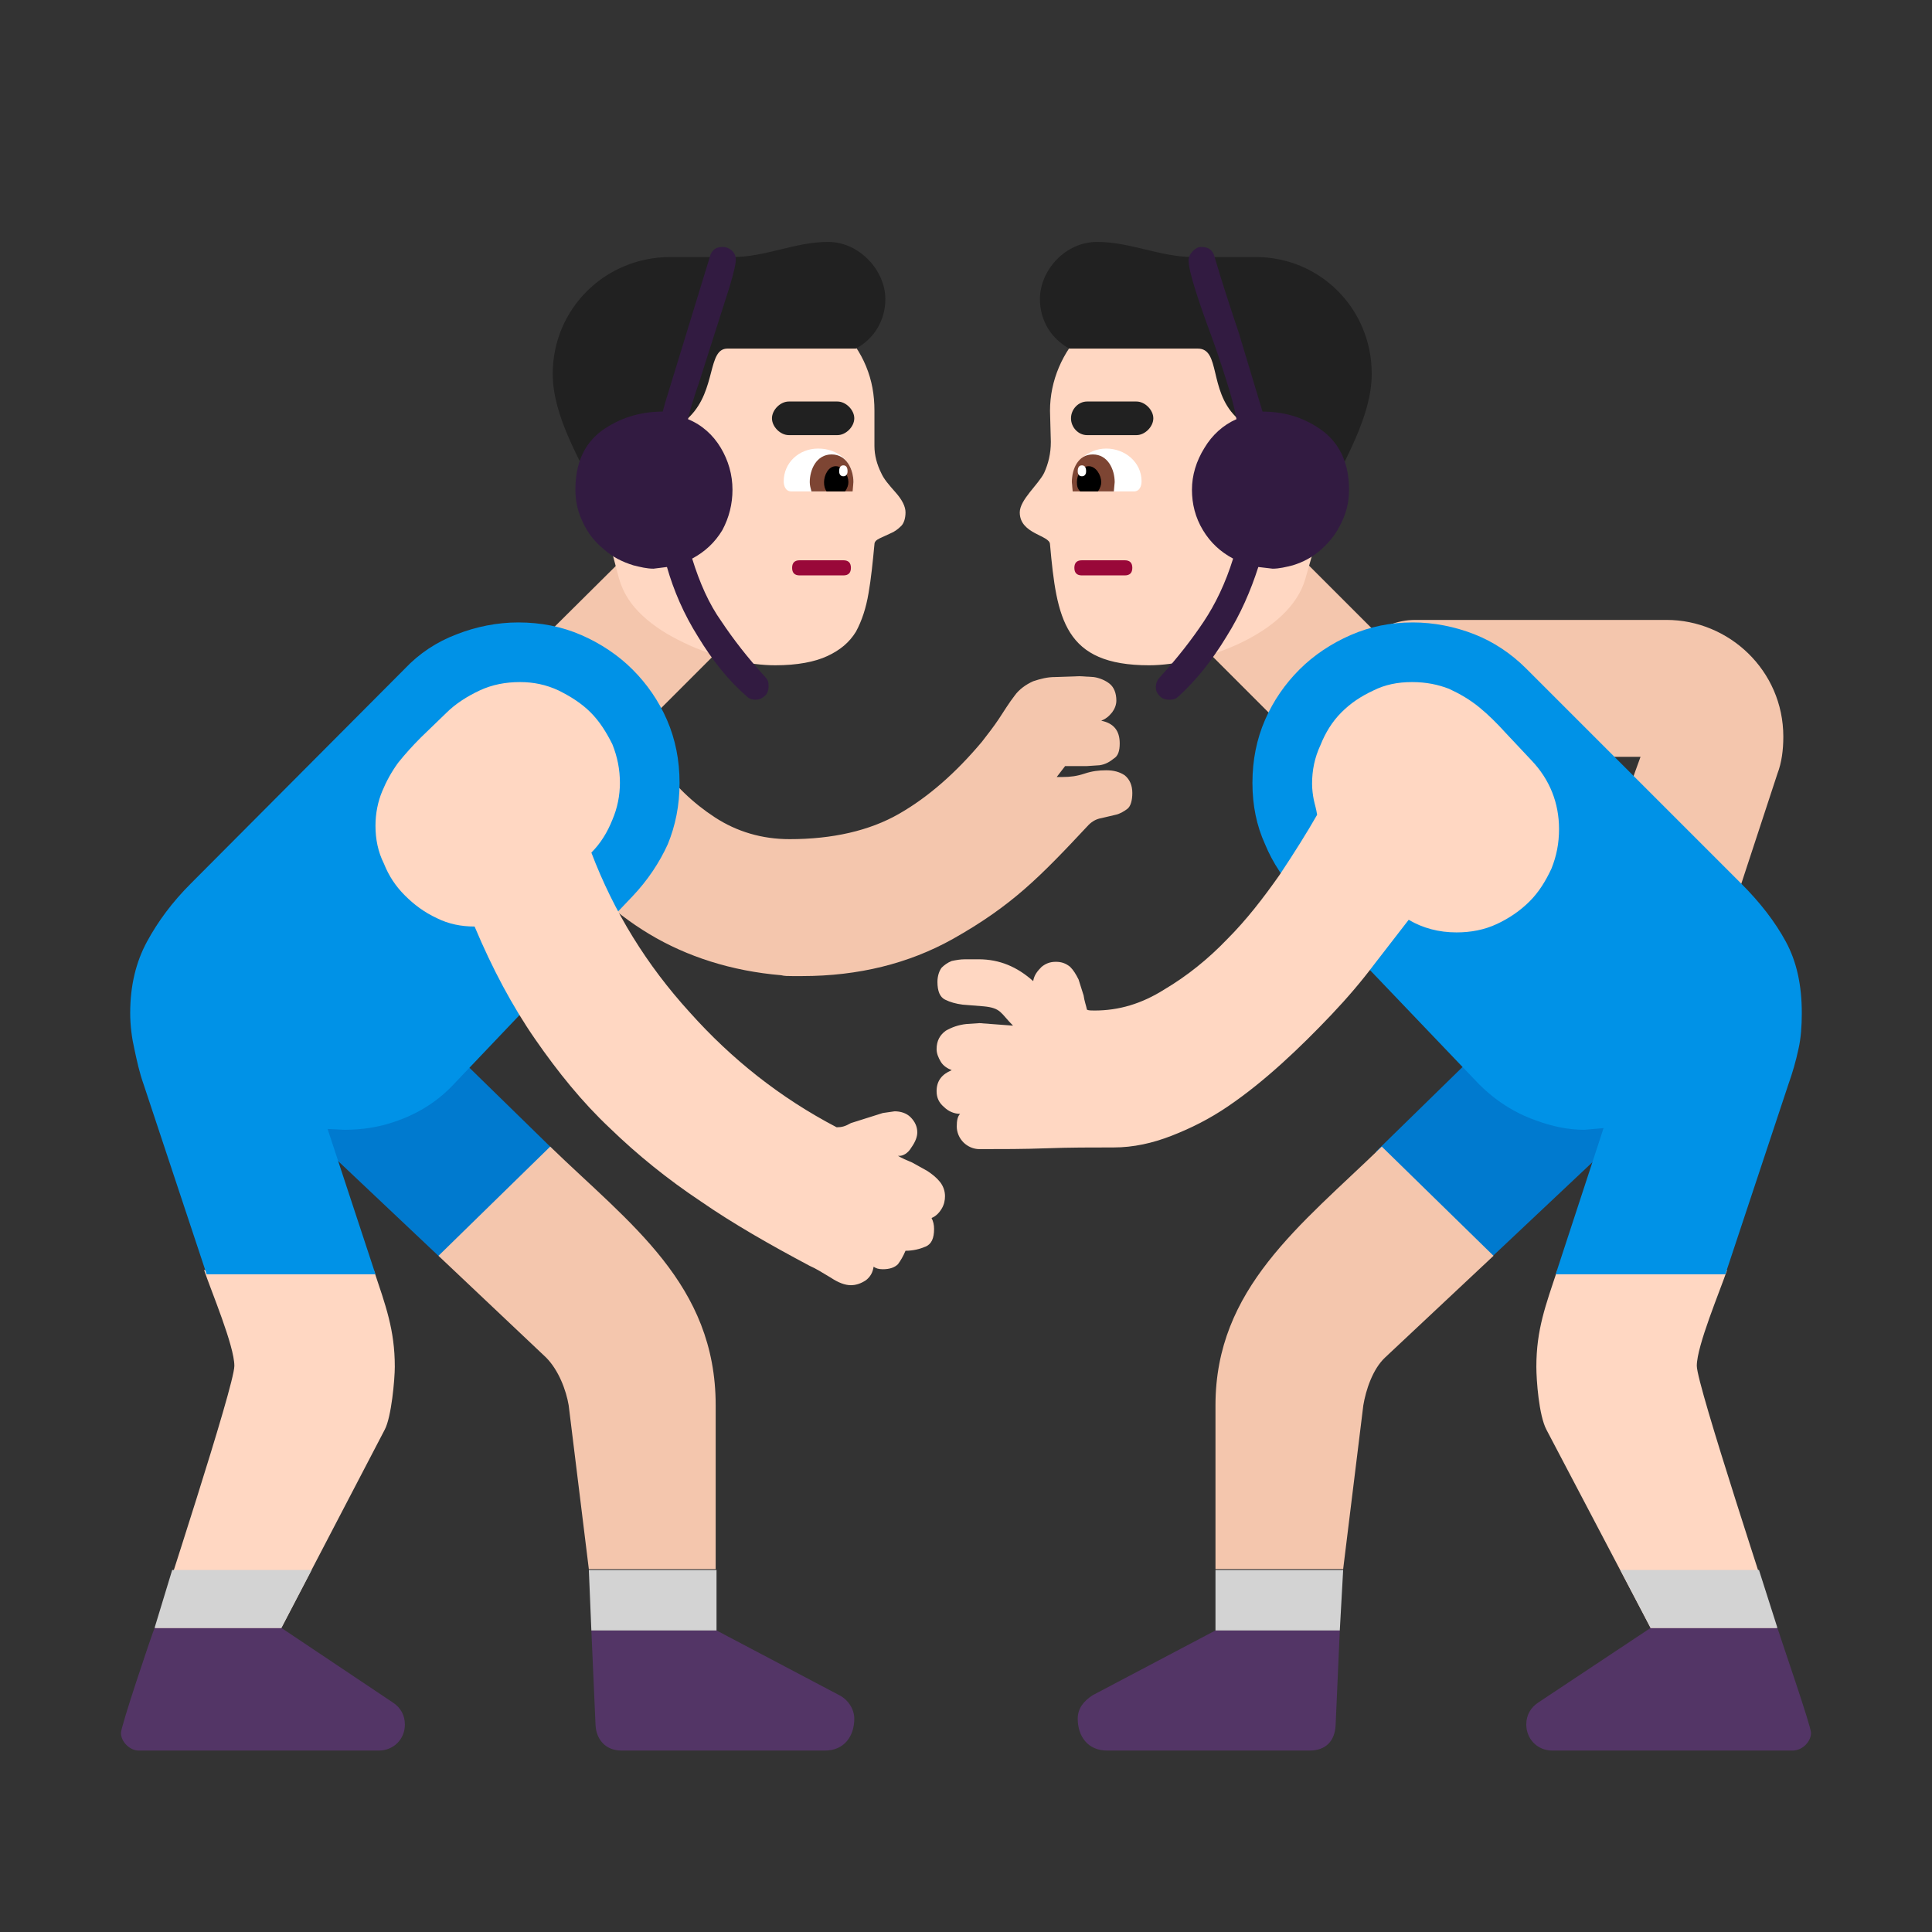 <svg version="1.1" xmlns="http://www.w3.org/2000/svg" viewBox="0 0 2300 2300"><rect x="0" y="0" width="2300" height="2300" fill="#333333" stroke="none"/><g transform="scale(1,-1) translate(-256, -1869)">
		<path d="M1211 707c67 0 127 15 179 44 71 40 104 74 162 136 4 4 9 7 15 8l17 4c5 1 10 4 14 7 4 3 6 10 6 19 0 9-3 16-9 21-6 4-13 6-22 6-9 0-17-1-26-4-9-3-17-4-26-4l-7 0 10 13 26 0 15 1c7 1 12 4 17 8 5 3 7 9 7 18 0 15-7 24-22 27 5 2 9 5 13 10 3 4 5 9 5 14 0 9-3 16-8 20-5 4-12 7-19 8l-17 1-29-1c-9 0-17-2-26-5-9-4-17-10-22-17-7-9-13-19-19-28-6-9-13-18-20-27-31-37-64-66-99-86-35-20-79-30-130-30-33 0-63 9-89 26-26 17-48 38-67 65-5 6-9 12-12 19-3 8-6 15-12 21l-146-66c5-11 11-23 18-34 7-11 14-22 21-31 35-48 75-86 120-113 45-27 98-44 157-49 4-1 8-1 13-1l12 0 z M2231 693c37 0 65 22 76 57l65 198c5 13 7 28 7 44 0 79-65 139-139 139l-299 0c-44 0-81-34-81-81 0-44 34-82 81-82l268 0c-14-38-59-166-59-194 0-47 38-81 81-81 z" fill="#F4C6AD"/>
		<path d="M2026 367l-132 131 220 215c19 19 41 28 68 28 50 0 96-42 96-96 0-27-10-51-29-68l-223-210 z M780 372l133 130-216 211c-19 19-41 28-68 28-54 0-95-44-95-96 0-25 10-49 29-68l217-205 z" fill="#007ACF"/>
		<path d="M1820 967l-136 136 112 111 135-135-111-112 z M984 967l136 136-112 111-136-135 112-112 z" fill="#F4C6AD"/>
		<path d="M1624 1077c60 0 167 36 186 103l57 200c0 76-64 136-136 136l-89 0c-76 0-136-64-136-136l1-37c0-14-3-26-8-37-7-14-29-32-29-47 0-26 36-27 36-38 8-89 17-144 118-144 z M1179 1077c26 0 47 4 62 11 15 7 26 16 34 29 7 13 12 28 15 46 3 17 5 37 7 58 0 3 2 5 6 7l13 6c5 2 9 5 13 9 3 3 5 9 5 16 0 7-4 15-12 24-8 9-14 16-17 23-5 10-8 21-8 32l0 42c0 19-3 36-10 53-7 17-17 31-29 44-13 12-27 22-44 29-17 7-34 10-53 10l-88 0c-19 0-36-3-53-10-17-7-31-17-43-29-13-13-22-27-29-44-7-17-11-34-11-53l15-48c3-13 7-24 10-35l31-117c5-17 14-31 28-44 14-13 30-23 49-32 18-9 37-15 57-20 19-5 37-7 52-7 z" fill="#FFD7C2"/>
		<path d="M1837 1278c19 43 52 95 52 146 0 78-62 139-138 139l-74 0c-40 0-75 18-115 18-38 0-68-34-68-68 0-25 13-47 35-59l153 0c27 0 13-49 45-81 32-32 67-76 110-95 z M967 1278c44 16 77 62 110 95 32 32 21 81 45 81l153 0c22 12 35 34 35 59 0 34-31 68-68 68-40 0-74-18-114-18l-74 0c-78 0-140-62-140-139 0-51 33-103 53-146 z" fill="#212121"/>
		<path d="M1855 1l24 195c3 18 11 43 26 57l129 121-133 130c-97-94-198-169-198-308l0-195 152 0 z M1108 1l0 195c0 144-102 216-197 308l-133-130 128-121c15-15 24-39 27-57l24-195 151 0 z" fill="#F4C6AD"/>
		<path d="M2377-88c-12 40-101 308-101 331 0 24 28 90 36 114l-202 0c-14-42-25-71-25-115 0-16 3-58 12-75l134-255 146 0 z M581-88l133 255c8 15 12 60 12 75 0 44-11 73-25 115l-202 0c8-24 36-90 36-114 0-24-87-288-100-331l146 0 z" fill="#FFD7C2"/>
		<path d="M1815-215l-241 0c-23 0-35 17-35 38 0 12 7 21 18 28l146 77 148 0-5-113c-1-19-12-30-31-30 z M1238-215c23 0 35 17 35 38 0 12-8 23-18 28l-146 77-149 0 5-113c1-17 12-30 31-30l242 0 z M2390-215c12 0 22 11 22 21 0 8-35 109-40 125l-151 0-134-89c-9-6-14-15-14-26 0-17 13-31 31-31l286 0 z M707-215c17 0 31 13 31 31 0 11-5 20-14 26l-133 89-151 0c-5-13-40-117-40-125 0-11 11-21 21-21l286 0 z" fill="#533566"/>
		<path d="M1606 1284l-65 0c-7 0-9 6-9 11 0 22 18 40 41 40 22 0 42-16 42-39 0-5-2-12-9-12 z M1263 1284c7 0 9 6 9 11 0 25-19 40-42 40-23 0-41-17-41-39 0-5 2-12 9-12l65 0 z" fill="#FFFFFF"/>
		<path d="M1582 1284l-49 0-1 11c0 15 7 33 25 33 18 0 26-18 26-33l-1-11 z M1271 1284l1 11c0 15-8 33-26 33-18 0-26-18-26-33 0-4 1-7 2-11l49 0 z" fill="#7D4533"/>
		<path d="M1563 1284l-21 0c-3 3-4 6-4 11 0 8 5 19 14 19 9 0 15-11 15-19 0-3-1-7-4-11 z M1262 1284c3 4 4 8 4 11 0 8-6 19-15 19-9 0-14-11-14-19 0-5 1-8 3-11l22 0 z" fill="#000000"/>
		<path d="M1544 1302c3 0 5 2 5 6 0 5-2 7-5 7-3 0-5-2-5-7 0-4 2-6 5-6 z M1260 1302c3 0 5 2 5 6 0 5-2 7-5 7-3 0-5-2-5-7 0-4 2-6 5-6 z" fill="#FFFFFF"/>
		<path d="M1609 1353c7 0 10 3 10 9 0 7-3 10-10 10l-59 0c-6 0-9-3-9-10 0-6 3-9 9-9l59 0 z M1253 1353c7 0 10 3 10 9 0 7-3 10-10 10l-59 0c-6 0-9-3-9-10 0-6 3-9 9-9l59 0 z" fill="#212121"/>
		<path d="M1609 1351c10 0 20 10 20 20 0 10-10 20-20 20l-59 0c-10 0-19-9-19-20 0-11 9-20 19-20l59 0 z M1253 1351c10 0 20 10 20 20 0 10-10 20-20 20l-58 0c-10 0-20-10-20-20 0-10 10-20 20-20l58 0 z" fill="#212121"/>
		<path d="M2310 352l-202 0 57 174-23-2c-19 0-38 4-57 11-26 9-49 24-68 43l-214 224c-18 19-32 40-41 62-10 22-15 46-15 73 0 27 5 52 15 75 10 23 24 43 41 60 17 17 38 31 61 41 23 10 47 15 74 15 25 0 50-5 73-14 23-9 44-23 62-41l256-256c22-22 40-45 53-69 13-24 19-52 19-85 0-15-1-30-4-43-3-14-7-28-12-42l-75-226 z M703 352l-57 173 20-1c21 0 41 3 61 10 26 9 49 23 68 43l214 225c18 19 32 40 42 62 9 22 14 46 14 73 0 27-5 52-15 75-10 23-24 43-41 60-17 17-38 31-61 41-23 10-48 15-75 15-25 0-50-5-73-14-24-9-45-23-62-41l-255-256c-22-22-39-45-52-69-13-24-20-52-20-85 0-15 2-30 5-43 3-14 6-28 11-42l75-226 201 0 z" fill="#0092E7"/>
		<path d="M1648 1036c5 0 8 1 11 4 21 19 40 43 57 71 17 27 29 55 38 83l17-2c8 0 16 2 24 4 13 4 24 10 34 19 10 9 18 19 24 32 6 12 9 25 9 39 0 30-10 53-30 69-21 16-45 24-73 24l-28 93c-10 30-20 60-29 91-2 8-7 12-16 12-4 0-7-2-10-5-3-3-5-7-5-11 0-7 3-19 8-35 5-16 11-33 18-52 7-19 13-37 19-56 6-19 10-34 12-46-16-7-29-19-38-34-10-16-15-33-15-50 0-17 4-33 13-48 9-15 21-26 36-34-9-29-21-54-35-75-14-21-31-43-52-66-3-3-5-7-5-12 0-5 2-8 5-11 3-3 7-4 11-4 z M1156 1036c4 0 8 2 11 5 3 3 4 7 4 11 0 5-1 8-4 11-21 23-38 45-52 66-15 21-26 46-35 75 15 8 27 19 36 34 8 15 12 31 12 48 0 18-5 35-14 50-9 15-22 27-39 34 2 9 6 23 13 43l37 116c5 17 7 27 7 30 0 4-1 8-4 11-3 3-7 5-12 5-8 0-13-4-15-12l-53-173-3-11c-28 0-52-8-73-23-21-16-31-39-31-70 0-14 3-27 9-39 6-13 14-23 25-32 10-9 22-15 35-19 8-2 16-4 24-4l16 2c8-28 20-56 37-83 17-28 36-52 58-71 3-3 6-4 11-4 z" fill="#321B41"/>
		<path d="M1595 1184c6 0 9 3 9 9 0 6-3 9-9 9l-51 0c-6 0-9-3-9-9 0-6 3-9 9-9l51 0 z M1260 1184c6 0 9 3 9 9 0 6-3 9-9 9l-52 0c-6 0-9-3-9-9 0-6 3-9 9-9l52 0 z" fill="#990839"/>
		<path d="M2372-69l-22 69-165 0 36-69 151 0 z M1851-72l-148 0 0 72 152 0-4-72 z M1109-72l0 72-152 0 3-72 149 0 z M591-69l36 69-166 0-21-69 151 0 z" fill="#D3D3D3"/>
		<path d="M1422 501c27 0 53 0 80 1 27 1 53 1 80 1 23 0 46 5 69 14 23 9 45 20 67 35 22 15 43 32 64 51 21 19 40 38 59 58 19 20 36 40 51 60l41 53c17-10 36-15 57-15 17 0 33 3 48 10 15 7 28 16 39 27 11 11 19 24 26 39 6 15 9 30 9 47 0 31-11 59-33 82l-31 33c-10 11-20 21-31 30-11 9-23 16-36 22-13 5-27 8-44 8-17 0-32-3-46-10-15-7-27-15-38-26-11-11-19-24-25-39-7-15-10-30-10-46 0-7 1-14 2-19 1-5 3-11 4-18-12-21-27-45-45-72-19-27-39-53-62-76-23-24-48-44-75-60-27-17-54-25-83-25-4 0-7 0-9 1-1 5-3 10-4 17l-6 19c-3 6-6 11-10 15-5 4-10 6-17 6-7 0-12-2-17-6-5-5-9-10-10-17-19 17-40 26-65 26l-16 0c-6 0-11-1-16-2-5-2-9-5-12-8-3-4-5-10-5-17 0-11 3-18 9-21 6-3 13-5 21-6l25-2c21-2 20-8 35-23l-40 3-15-1c-10-1-18-4-25-8-7-5-11-12-11-22 0-5 2-10 5-15 3-5 8-8 13-10-12-5-18-13-18-25 0-8 3-14 9-19 5-5 12-8 19-8-3-3-4-8-4-15 0-7 3-14 8-19 5-5 12-8 19-8 z M1269 339c6 0 12 2 18 6 5 4 8 9 9 16 3-2 6-3 11-3 8 0 14 2 18 6 3 4 6 9 9 16 9 0 17 2 24 5 7 3 10 10 10 21 0 5-1 9-3 13 5 2 9 6 12 11 3 5 4 10 4 15 0 6-2 12-6 17-4 5-9 9-15 13l-18 10c-7 3-12 5-17 8l2 0c4 0 10 3 14 10 5 7 7 13 7 18 0 7-3 13-8 18-5 5-12 7-19 7l-14-2-38-12c-7-4-11-5-17-5-67 35-125 81-175 137-51 56-90 119-117 190 11 11 19 24 25 39 6 14 9 29 9 44 0 16-3 31-9 46-7 14-15 27-26 38-11 11-24 19-38 26-15 7-30 10-46 10-17 0-33-3-48-10-15-7-29-16-40-27l-30-29c-10-10-19-20-27-30-8-11-14-22-19-34-5-12-8-26-8-41 0-16 3-31 10-45 6-15 14-27 25-38 11-11 23-20 38-27 14-7 29-10 45-10 21-50 45-95 72-134 27-39 56-75 89-106 33-32 69-61 108-87 39-27 83-52 130-77 7-3 15-8 25-14 9-6 17-9 24-9 z" fill="#FFD7C2"/>
	</g></svg>
